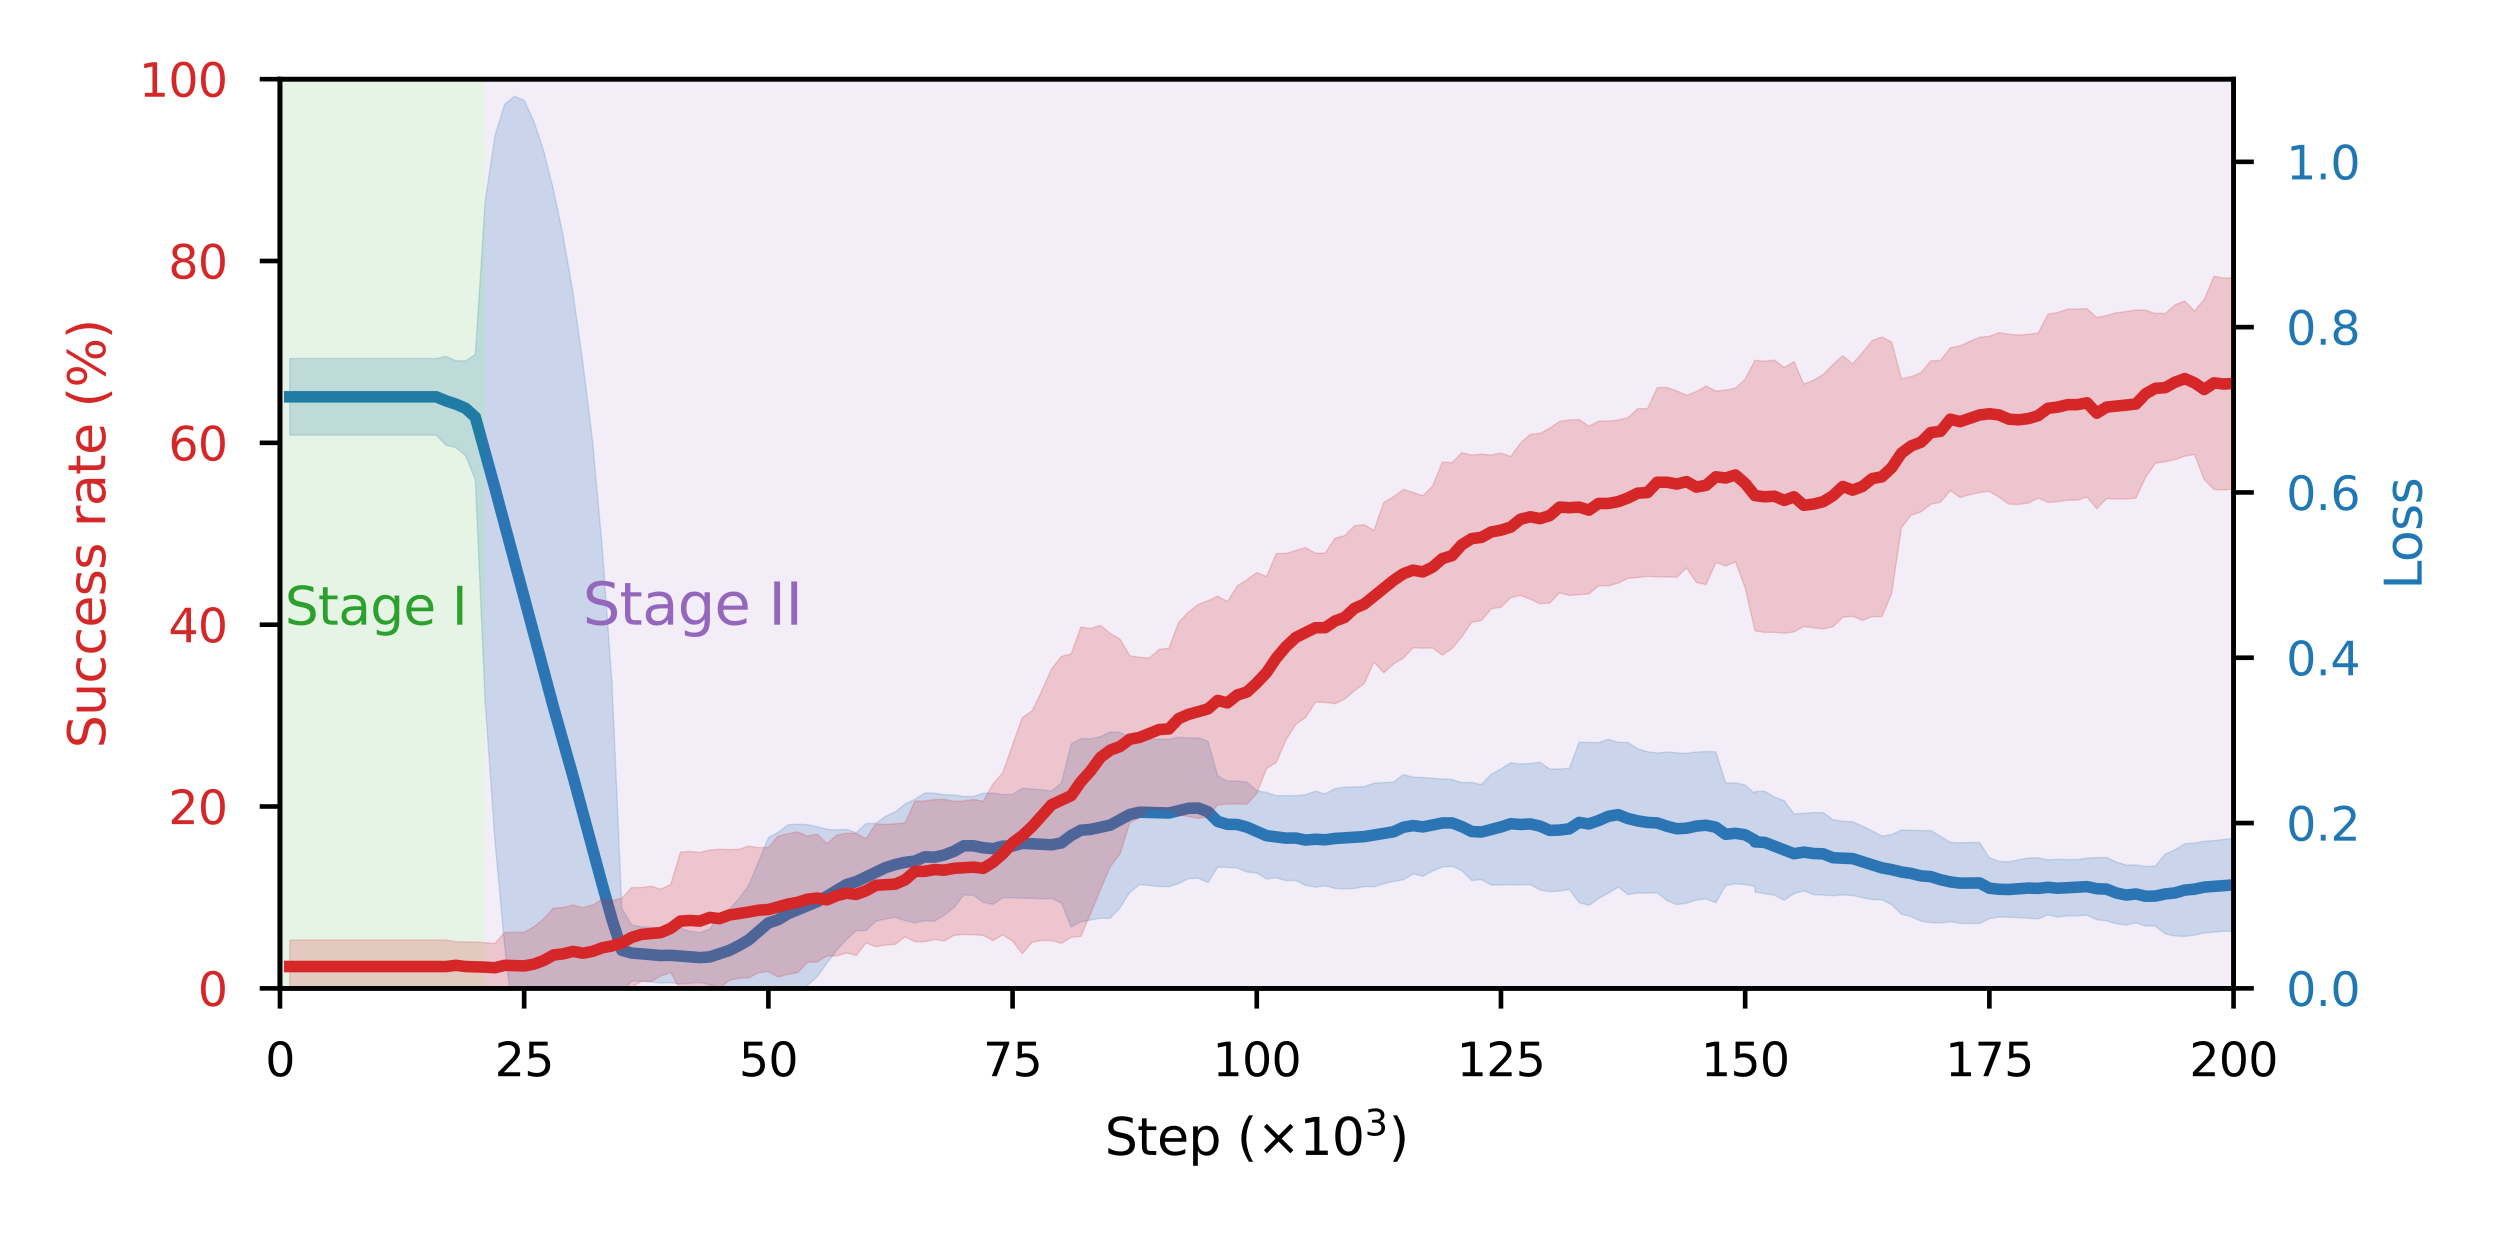 <?xml version="1.0" encoding="utf-8" standalone="no"?>
<!DOCTYPE svg PUBLIC "-//W3C//DTD SVG 1.1//EN"
  "http://www.w3.org/Graphics/SVG/1.1/DTD/svg11.dtd">
<svg xmlns:xlink="http://www.w3.org/1999/xlink" width="432pt" height="216pt" viewBox="0 0 432 216" xmlns="http://www.w3.org/2000/svg" version="1.1">
 <defs>
  <style type="text/css">*{stroke-linejoin: round; stroke-linecap: butt}</style>
 </defs>
 <g id="figure_1">
  <g id="patch_1">
   <path d="M 0 216 
L 432 216 
L 432 0 
L 0 0 
z
" style="fill: #ffffff"/>
  </g>
  <g id="axes_1">
   <g id="PolyCollection_1">
    <defs>
     <path id="m361bdcee84" d="M 50.068 -154.046 
L 50.068 -140.804 
L 51.756 -140.804 
L 53.444 -140.804 
L 55.132 -140.804 
L 56.819 -140.804 
L 58.507 -140.804 
L 60.195 -140.804 
L 61.883 -140.804 
L 63.571 -140.804 
L 65.259 -140.804 
L 66.947 -140.804 
L 68.635 -140.804 
L 70.323 -140.804 
L 72.011 -140.804 
L 73.698 -140.804 
L 75.386 -140.804 
L 77.074 -139.06 
L 78.762 -138.654 
L 80.45 -137.29 
L 82.138 -133.069 
L 83.826 -94.824 
L 85.514 -70.84 
L 87.202 -52.598 
L 88.89 -38.261 
L 90.578 -26.049 
L 92.265 -16.771 
L 93.953 -9.675 
L 95.641 -4.377 
L 97.329 -0.515 
L 99.017 1.72 
L 100.705 2.405 
L 102.393 1.039 
L 104.081 -4.973 
L 105.769 -16.459 
L 107.457 -44.552 
L 109.144 -46.442 
L 110.832 -46.406 
L 112.52 -46.317 
L 114.208 -46.114 
L 115.896 -46.184 
L 117.584 -45.993 
L 119.272 -46.086 
L 120.96 -46.206 
L 122.648 -45.893 
L 124.335 -44.319 
L 126.023 -44.636 
L 127.711 -44.492 
L 129.399 -44.156 
L 131.087 -42.968 
L 132.775 -41.772 
L 134.463 -41.964 
L 136.151 -42.751 
L 137.839 -44.007 
L 139.527 -45.699 
L 141.214 -47.247 
L 142.902 -49.566 
L 144.59 -51.809 
L 146.278 -53.64 
L 147.966 -55.189 
L 149.654 -55.182 
L 151.342 -56.817 
L 153.03 -57.206 
L 154.718 -57.496 
L 156.406 -56.914 
L 158.094 -56.525 
L 159.781 -56.905 
L 161.469 -56.809 
L 163.157 -57.86 
L 164.845 -59.162 
L 166.533 -61.34 
L 168.221 -61.314 
L 169.909 -60.086 
L 171.597 -59.727 
L 173.285 -60.884 
L 174.972 -60.882 
L 176.66 -60.777 
L 178.348 -60.775 
L 180.036 -60.661 
L 181.724 -60.742 
L 183.412 -59.977 
L 185.1 -55.826 
L 186.788 -56.705 
L 188.476 -57.043 
L 190.164 -57.326 
L 191.851 -57.327 
L 193.539 -59.143 
L 195.227 -61.801 
L 196.915 -63.13 
L 198.603 -62.989 
L 200.291 -62.806 
L 201.979 -62.786 
L 203.667 -63.296 
L 205.355 -64.176 
L 207.043 -64.247 
L 208.731 -63.511 
L 210.418 -66.175 
L 212.106 -66.118 
L 213.794 -65.998 
L 215.482 -65.318 
L 217.17 -65.158 
L 218.858 -64.124 
L 220.546 -64.309 
L 222.234 -63.829 
L 223.922 -63.863 
L 225.609 -63.008 
L 227.297 -62.684 
L 228.985 -62.949 
L 230.673 -62.495 
L 232.361 -62.41 
L 234.049 -62.462 
L 235.737 -62.799 
L 237.425 -62.773 
L 239.113 -63.299 
L 240.801 -63.696 
L 242.488 -63.964 
L 244.176 -64.978 
L 245.864 -64.576 
L 247.552 -65.486 
L 249.24 -66.192 
L 250.928 -66.295 
L 252.616 -65.549 
L 254.304 -63.833 
L 255.992 -64.005 
L 257.68 -63.068 
L 259.368 -63.073 
L 261.055 -63.137 
L 262.743 -63.076 
L 264.431 -63.175 
L 266.119 -62.2 
L 267.807 -61.915 
L 269.495 -62.018 
L 271.183 -62.315 
L 272.871 -60.024 
L 274.559 -59.548 
L 276.247 -60.755 
L 277.934 -61.657 
L 279.622 -62.718 
L 281.31 -61.426 
L 282.998 -61.685 
L 284.686 -61.657 
L 286.374 -61.726 
L 288.062 -60.387 
L 289.75 -59.677 
L 291.438 -59.924 
L 293.125 -60.463 
L 294.813 -60.664 
L 296.501 -60.007 
L 298.189 -62.978 
L 299.877 -63.273 
L 301.565 -63.147 
L 303.253 -62.804 
L 303.253 -61.853 
L 304.941 -61.572 
L 306.629 -61.319 
L 308.317 -60.445 
L 310.005 -61.582 
L 311.692 -62.07 
L 313.38 -61.415 
L 315.068 -61.325 
L 316.756 -61.222 
L 318.444 -61.365 
L 320.132 -61.255 
L 321.82 -60.884 
L 323.508 -60.543 
L 325.196 -60.533 
L 326.884 -59.676 
L 328.571 -58.037 
L 330.259 -57.608 
L 331.947 -56.825 
L 333.635 -56.57 
L 335.323 -56.492 
L 337.011 -56.764 
L 338.699 -56.425 
L 340.387 -56.411 
L 342.075 -56.416 
L 343.762 -57.261 
L 345.45 -57.52 
L 347.138 -57.516 
L 348.826 -57.441 
L 350.514 -57.344 
L 352.202 -57.211 
L 353.89 -57.919 
L 355.578 -57.519 
L 357.266 -57.738 
L 358.954 -57.754 
L 360.642 -57.872 
L 362.329 -57.053 
L 364.017 -56.89 
L 365.705 -56.365 
L 367.393 -56.149 
L 369.081 -56.511 
L 370.769 -55.995 
L 372.457 -55.969 
L 374.145 -54.642 
L 375.833 -54.258 
L 377.521 -54.191 
L 379.208 -54.389 
L 380.896 -54.779 
L 382.584 -54.927 
L 384.272 -55.083 
L 385.96 -55.077 
L 385.96 -71.109 
L 385.96 -71.109 
L 384.272 -70.944 
L 382.584 -70.74 
L 380.896 -70.643 
L 379.208 -70.311 
L 377.521 -70.193 
L 375.833 -69.145 
L 374.145 -68.408 
L 372.457 -66.356 
L 370.769 -66.263 
L 369.081 -66.537 
L 367.393 -66.515 
L 365.705 -67.024 
L 364.017 -67.834 
L 362.329 -67.8 
L 360.642 -67.71 
L 358.954 -67.464 
L 357.266 -67.461 
L 355.578 -67.506 
L 353.89 -67.423 
L 352.202 -67.764 
L 350.514 -67.738 
L 348.826 -67.449 
L 347.138 -67.079 
L 345.45 -67.151 
L 343.762 -67.772 
L 342.075 -70.431 
L 340.387 -70.399 
L 338.699 -70.364 
L 337.011 -70.448 
L 335.323 -71.474 
L 333.635 -72.479 
L 331.947 -72.47 
L 330.259 -72.529 
L 328.571 -72.584 
L 326.884 -71.786 
L 325.196 -71.525 
L 323.508 -72.422 
L 321.82 -73.249 
L 320.132 -74.015 
L 318.444 -74.08 
L 316.756 -74.34 
L 315.068 -75.576 
L 313.38 -75.603 
L 311.692 -75.441 
L 310.005 -75.374 
L 308.317 -77.657 
L 306.629 -78.252 
L 304.941 -79.294 
L 303.253 -79.2 
L 303.253 -78.844 
L 301.565 -80.346 
L 299.877 -80.743 
L 298.189 -80.694 
L 296.501 -86.097 
L 294.813 -86.139 
L 293.125 -86.042 
L 291.438 -85.839 
L 289.75 -85.91 
L 288.062 -86.062 
L 286.374 -85.87 
L 284.686 -86.102 
L 282.998 -86.622 
L 281.31 -87.695 
L 279.622 -87.731 
L 277.934 -88.239 
L 276.247 -87.665 
L 274.559 -87.703 
L 272.871 -87.755 
L 271.183 -83.236 
L 269.495 -83.115 
L 267.807 -83.1 
L 266.119 -84.281 
L 264.431 -84.077 
L 262.743 -83.98 
L 261.055 -84.19 
L 259.368 -83.141 
L 257.68 -82.207 
L 255.992 -80.437 
L 254.304 -80.8 
L 252.616 -80.761 
L 250.928 -81.311 
L 249.24 -81.377 
L 247.552 -81.509 
L 245.864 -81.639 
L 244.176 -81.708 
L 242.488 -82.142 
L 240.801 -80.838 
L 239.113 -80.767 
L 237.425 -80.668 
L 235.737 -80.068 
L 234.049 -80.014 
L 232.361 -79.962 
L 230.673 -79.729 
L 228.985 -78.817 
L 227.297 -79.283 
L 225.609 -78.667 
L 223.922 -78.508 
L 222.234 -78.514 
L 220.546 -78.514 
L 218.858 -79.061 
L 217.17 -79.392 
L 215.482 -80.815 
L 213.794 -81.059 
L 212.106 -81 
L 210.418 -81.937 
L 208.731 -87.951 
L 207.043 -88.492 
L 205.355 -88.475 
L 203.667 -88.606 
L 201.979 -88.235 
L 200.291 -88.263 
L 198.603 -88.237 
L 196.915 -88.182 
L 195.227 -88.711 
L 193.539 -89.421 
L 191.851 -89.526 
L 190.164 -88.709 
L 188.476 -88.322 
L 186.788 -88.377 
L 185.1 -87.421 
L 183.412 -80.706 
L 181.724 -79.311 
L 180.036 -79.529 
L 178.348 -79.667 
L 176.66 -79.777 
L 174.972 -78.715 
L 173.285 -78.684 
L 171.597 -78.969 
L 169.909 -78.926 
L 168.221 -78.383 
L 166.533 -78.369 
L 164.845 -78.631 
L 163.157 -78.659 
L 161.469 -78.953 
L 159.781 -78.962 
L 158.094 -77.874 
L 156.406 -77.078 
L 154.718 -75.726 
L 153.03 -74.948 
L 151.342 -73.715 
L 149.654 -73.69 
L 147.966 -72.121 
L 146.278 -72.673 
L 144.59 -72.581 
L 142.902 -72.69 
L 141.214 -73.14 
L 139.527 -73.485 
L 137.839 -73.591 
L 136.151 -73.462 
L 134.463 -72.192 
L 132.775 -71.266 
L 131.087 -67.072 
L 129.399 -63.051 
L 127.711 -60.731 
L 126.023 -58.886 
L 124.335 -58.028 
L 122.648 -55.407 
L 120.96 -54.847 
L 119.272 -55.079 
L 117.584 -55.557 
L 115.896 -55.665 
L 114.208 -55.652 
L 112.52 -55.758 
L 110.832 -55.839 
L 109.144 -56.177 
L 107.457 -59.03 
L 105.769 -97.679 
L 104.081 -121.227 
L 102.393 -139.818 
L 100.705 -153.379 
L 99.017 -165.404 
L 97.329 -175.144 
L 95.641 -183.193 
L 93.953 -189.911 
L 92.265 -194.984 
L 90.578 -198.678 
L 88.89 -199.351 
L 87.202 -197.979 
L 85.514 -192.512 
L 83.826 -181.089 
L 82.138 -154.775 
L 80.45 -153.614 
L 78.762 -153.689 
L 77.074 -154.398 
L 75.386 -154.046 
L 73.698 -154.046 
L 72.011 -154.046 
L 70.323 -154.046 
L 68.635 -154.046 
L 66.947 -154.046 
L 65.259 -154.046 
L 63.571 -154.046 
L 61.883 -154.046 
L 60.195 -154.046 
L 58.507 -154.046 
L 56.819 -154.046 
L 55.132 -154.046 
L 53.444 -154.046 
L 51.756 -154.046 
L 50.068 -154.046 
z
" style="stroke: #1f77b4; stroke-opacity: 0.2; stroke-width: 0.24"/>
    </defs>
    <g clip-path="url(#p0866f939c1)">
     <use xlink:href="#m361bdcee84" x="0" y="216" style="fill: #1f77b4; fill-opacity: 0.2; stroke: #1f77b4; stroke-opacity: 0.2; stroke-width: 0.24"/>
    </g>
   </g>
   <g id="matplotlib.axis_1">
    <g id="ytick_1">
     <g id="line2d_1">
      <defs>
       <path id="m5e587333b3" d="M 0 0 
L 3.5 0 
" style="stroke: #000000; stroke-width: 0.8"/>
      </defs>
      <g>
       <use xlink:href="#m5e587333b3" x="385.96" y="170.788" style="stroke: #000000; stroke-width: 0.8"/>
      </g>
     </g>
     <g id="text_1">
      <!-- 0.0 -->
      <g style="fill: #1f77b4" transform="translate(395.06 173.827) scale(0.08 -0.08)">
       <defs>
        <path id="DejaVuSans-30" d="M 2034 4250 
Q 1547 4250 1301 3770 
Q 1056 3291 1056 2328 
Q 1056 1369 1301 889 
Q 1547 409 2034 409 
Q 2525 409 2770 889 
Q 3016 1369 3016 2328 
Q 3016 3291 2770 3770 
Q 2525 4250 2034 4250 
z
M 2034 4750 
Q 2819 4750 3233 4129 
Q 3647 3509 3647 2328 
Q 3647 1150 3233 529 
Q 2819 -91 2034 -91 
Q 1250 -91 836 529 
Q 422 1150 422 2328 
Q 422 3509 836 4129 
Q 1250 4750 2034 4750 
z
" transform="scale(0.016)"/>
        <path id="DejaVuSans-2e" d="M 684 794 
L 1344 794 
L 1344 0 
L 684 0 
L 684 794 
z
" transform="scale(0.016)"/>
       </defs>
       <use xlink:href="#DejaVuSans-30"/>
       <use xlink:href="#DejaVuSans-2e" x="63.623"/>
       <use xlink:href="#DejaVuSans-30" x="95.41"/>
      </g>
     </g>
    </g>
    <g id="ytick_2">
     <g id="line2d_2">
      <g>
       <use xlink:href="#m5e587333b3" x="385.96" y="142.223" style="stroke: #000000; stroke-width: 0.8"/>
      </g>
     </g>
     <g id="text_2">
      <!-- 0.2 -->
      <g style="fill: #1f77b4" transform="translate(395.06 145.262) scale(0.08 -0.08)">
       <defs>
        <path id="DejaVuSans-32" d="M 1228 531 
L 3431 531 
L 3431 0 
L 469 0 
L 469 531 
Q 828 903 1448 1529 
Q 2069 2156 2228 2338 
Q 2531 2678 2651 2914 
Q 2772 3150 2772 3378 
Q 2772 3750 2511 3984 
Q 2250 4219 1831 4219 
Q 1534 4219 1204 4116 
Q 875 4013 500 3803 
L 500 4441 
Q 881 4594 1212 4672 
Q 1544 4750 1819 4750 
Q 2544 4750 2975 4387 
Q 3406 4025 3406 3419 
Q 3406 3131 3298 2873 
Q 3191 2616 2906 2266 
Q 2828 2175 2409 1742 
Q 1991 1309 1228 531 
z
" transform="scale(0.016)"/>
       </defs>
       <use xlink:href="#DejaVuSans-30"/>
       <use xlink:href="#DejaVuSans-2e" x="63.623"/>
       <use xlink:href="#DejaVuSans-32" x="95.41"/>
      </g>
     </g>
    </g>
    <g id="ytick_3">
     <g id="line2d_3">
      <g>
       <use xlink:href="#m5e587333b3" x="385.96" y="113.658" style="stroke: #000000; stroke-width: 0.8"/>
      </g>
     </g>
     <g id="text_3">
      <!-- 0.4 -->
      <g style="fill: #1f77b4" transform="translate(395.06 116.697) scale(0.08 -0.08)">
       <defs>
        <path id="DejaVuSans-34" d="M 2419 4116 
L 825 1625 
L 2419 1625 
L 2419 4116 
z
M 2253 4666 
L 3047 4666 
L 3047 1625 
L 3713 1625 
L 3713 1100 
L 3047 1100 
L 3047 0 
L 2419 0 
L 2419 1100 
L 313 1100 
L 313 1709 
L 2253 4666 
z
" transform="scale(0.016)"/>
       </defs>
       <use xlink:href="#DejaVuSans-30"/>
       <use xlink:href="#DejaVuSans-2e" x="63.623"/>
       <use xlink:href="#DejaVuSans-34" x="95.41"/>
      </g>
     </g>
    </g>
    <g id="ytick_4">
     <g id="line2d_4">
      <g>
       <use xlink:href="#m5e587333b3" x="385.96" y="85.093" style="stroke: #000000; stroke-width: 0.8"/>
      </g>
     </g>
     <g id="text_4">
      <!-- 0.6 -->
      <g style="fill: #1f77b4" transform="translate(395.06 88.132) scale(0.08 -0.08)">
       <defs>
        <path id="DejaVuSans-36" d="M 2113 2584 
Q 1688 2584 1439 2293 
Q 1191 2003 1191 1497 
Q 1191 994 1439 701 
Q 1688 409 2113 409 
Q 2538 409 2786 701 
Q 3034 994 3034 1497 
Q 3034 2003 2786 2293 
Q 2538 2584 2113 2584 
z
M 3366 4563 
L 3366 3988 
Q 3128 4100 2886 4159 
Q 2644 4219 2406 4219 
Q 1781 4219 1451 3797 
Q 1122 3375 1075 2522 
Q 1259 2794 1537 2939 
Q 1816 3084 2150 3084 
Q 2853 3084 3261 2657 
Q 3669 2231 3669 1497 
Q 3669 778 3244 343 
Q 2819 -91 2113 -91 
Q 1303 -91 875 529 
Q 447 1150 447 2328 
Q 447 3434 972 4092 
Q 1497 4750 2381 4750 
Q 2619 4750 2861 4703 
Q 3103 4656 3366 4563 
z
" transform="scale(0.016)"/>
       </defs>
       <use xlink:href="#DejaVuSans-30"/>
       <use xlink:href="#DejaVuSans-2e" x="63.623"/>
       <use xlink:href="#DejaVuSans-36" x="95.41"/>
      </g>
     </g>
    </g>
    <g id="ytick_5">
     <g id="line2d_5">
      <g>
       <use xlink:href="#m5e587333b3" x="385.96" y="56.528" style="stroke: #000000; stroke-width: 0.8"/>
      </g>
     </g>
     <g id="text_5">
      <!-- 0.8 -->
      <g style="fill: #1f77b4" transform="translate(395.06 59.567) scale(0.08 -0.08)">
       <defs>
        <path id="DejaVuSans-38" d="M 2034 2216 
Q 1584 2216 1326 1975 
Q 1069 1734 1069 1313 
Q 1069 891 1326 650 
Q 1584 409 2034 409 
Q 2484 409 2743 651 
Q 3003 894 3003 1313 
Q 3003 1734 2745 1975 
Q 2488 2216 2034 2216 
z
M 1403 2484 
Q 997 2584 770 2862 
Q 544 3141 544 3541 
Q 544 4100 942 4425 
Q 1341 4750 2034 4750 
Q 2731 4750 3128 4425 
Q 3525 4100 3525 3541 
Q 3525 3141 3298 2862 
Q 3072 2584 2669 2484 
Q 3125 2378 3379 2068 
Q 3634 1759 3634 1313 
Q 3634 634 3220 271 
Q 2806 -91 2034 -91 
Q 1263 -91 848 271 
Q 434 634 434 1313 
Q 434 1759 690 2068 
Q 947 2378 1403 2484 
z
M 1172 3481 
Q 1172 3119 1398 2916 
Q 1625 2713 2034 2713 
Q 2441 2713 2670 2916 
Q 2900 3119 2900 3481 
Q 2900 3844 2670 4047 
Q 2441 4250 2034 4250 
Q 1625 4250 1398 4047 
Q 1172 3844 1172 3481 
z
" transform="scale(0.016)"/>
       </defs>
       <use xlink:href="#DejaVuSans-30"/>
       <use xlink:href="#DejaVuSans-2e" x="63.623"/>
       <use xlink:href="#DejaVuSans-38" x="95.41"/>
      </g>
     </g>
    </g>
    <g id="ytick_6">
     <g id="line2d_6">
      <g>
       <use xlink:href="#m5e587333b3" x="385.96" y="27.963" style="stroke: #000000; stroke-width: 0.8"/>
      </g>
     </g>
     <g id="text_6">
      <!-- 1.0 -->
      <g style="fill: #1f77b4" transform="translate(395.06 31.002) scale(0.08 -0.08)">
       <defs>
        <path id="DejaVuSans-31" d="M 794 531 
L 1825 531 
L 1825 4091 
L 703 3866 
L 703 4441 
L 1819 4666 
L 2450 4666 
L 2450 531 
L 3481 531 
L 3481 0 
L 794 0 
L 794 531 
z
" transform="scale(0.016)"/>
       </defs>
       <use xlink:href="#DejaVuSans-31"/>
       <use xlink:href="#DejaVuSans-2e" x="63.623"/>
       <use xlink:href="#DejaVuSans-30" x="95.41"/>
      </g>
     </g>
    </g>
    <g id="text_7">
     <!-- Loss -->
     <g style="fill: #1f77b4" transform="translate(418.469 101.885) rotate(-90) scale(0.088 -0.088)">
      <defs>
       <path id="DejaVuSans-4c" d="M 628 4666 
L 1259 4666 
L 1259 531 
L 3531 531 
L 3531 0 
L 628 0 
L 628 4666 
z
" transform="scale(0.016)"/>
       <path id="DejaVuSans-6f" d="M 1959 3097 
Q 1497 3097 1228 2736 
Q 959 2375 959 1747 
Q 959 1119 1226 758 
Q 1494 397 1959 397 
Q 2419 397 2687 759 
Q 2956 1122 2956 1747 
Q 2956 2369 2687 2733 
Q 2419 3097 1959 3097 
z
M 1959 3584 
Q 2709 3584 3137 3096 
Q 3566 2609 3566 1747 
Q 3566 888 3137 398 
Q 2709 -91 1959 -91 
Q 1206 -91 779 398 
Q 353 888 353 1747 
Q 353 2609 779 3096 
Q 1206 3584 1959 3584 
z
" transform="scale(0.016)"/>
       <path id="DejaVuSans-73" d="M 2834 3397 
L 2834 2853 
Q 2591 2978 2328 3040 
Q 2066 3103 1784 3103 
Q 1356 3103 1142 2972 
Q 928 2841 928 2578 
Q 928 2378 1081 2264 
Q 1234 2150 1697 2047 
L 1894 2003 
Q 2506 1872 2764 1633 
Q 3022 1394 3022 966 
Q 3022 478 2636 193 
Q 2250 -91 1575 -91 
Q 1294 -91 989 -36 
Q 684 19 347 128 
L 347 722 
Q 666 556 975 473 
Q 1284 391 1588 391 
Q 1994 391 2212 530 
Q 2431 669 2431 922 
Q 2431 1156 2273 1281 
Q 2116 1406 1581 1522 
L 1381 1569 
Q 847 1681 609 1914 
Q 372 2147 372 2553 
Q 372 3047 722 3315 
Q 1072 3584 1716 3584 
Q 2034 3584 2315 3537 
Q 2597 3491 2834 3397 
z
" transform="scale(0.016)"/>
      </defs>
      <use xlink:href="#DejaVuSans-4c"/>
      <use xlink:href="#DejaVuSans-6f" x="53.963"/>
      <use xlink:href="#DejaVuSans-73" x="115.145"/>
      <use xlink:href="#DejaVuSans-73" x="167.244"/>
     </g>
    </g>
   </g>
   <g id="line2d_7">
    <path d="M 50.068 68.575 
L 75.386 68.575 
L 77.074 69.271 
L 78.762 69.828 
L 80.45 70.548 
L 82.138 72.078 
L 85.514 84.324 
L 95.641 122.215 
L 99.017 134.158 
L 104.081 152.9 
L 105.769 158.931 
L 107.457 164.209 
L 109.144 164.691 
L 112.52 164.962 
L 114.208 165.117 
L 115.896 165.075 
L 120.96 165.474 
L 122.648 165.35 
L 126.023 164.239 
L 127.711 163.389 
L 129.399 162.396 
L 132.775 159.481 
L 134.463 158.922 
L 136.151 157.893 
L 141.214 155.807 
L 142.902 154.872 
L 146.278 152.844 
L 147.966 152.345 
L 153.03 149.923 
L 154.718 149.389 
L 156.406 149.004 
L 158.094 148.801 
L 159.781 148.067 
L 161.469 148.119 
L 163.157 147.741 
L 164.845 147.103 
L 166.533 146.145 
L 168.221 146.151 
L 169.909 146.494 
L 171.597 146.652 
L 173.285 146.216 
L 174.972 146.201 
L 176.66 145.723 
L 181.724 145.974 
L 183.412 145.659 
L 185.1 144.376 
L 186.788 143.459 
L 188.476 143.317 
L 191.851 142.574 
L 195.227 140.744 
L 196.915 140.344 
L 201.979 140.489 
L 205.355 139.675 
L 207.043 139.631 
L 208.731 140.269 
L 210.418 141.944 
L 212.106 142.441 
L 213.794 142.472 
L 215.482 142.934 
L 218.858 144.408 
L 222.234 144.829 
L 223.922 144.815 
L 225.609 145.162 
L 227.297 145.016 
L 228.985 145.117 
L 230.673 144.888 
L 235.737 144.566 
L 240.801 143.733 
L 242.488 142.947 
L 244.176 142.657 
L 245.864 142.892 
L 249.24 142.216 
L 250.928 142.197 
L 252.616 142.845 
L 254.304 143.684 
L 255.992 143.779 
L 259.368 142.893 
L 261.055 142.337 
L 262.743 142.472 
L 264.431 142.374 
L 266.119 142.759 
L 267.807 143.493 
L 269.495 143.433 
L 271.183 143.224 
L 272.871 142.11 
L 274.559 142.375 
L 276.247 141.79 
L 277.934 141.052 
L 279.622 140.775 
L 281.31 141.44 
L 282.998 141.847 
L 284.686 142.12 
L 286.374 142.202 
L 288.062 142.775 
L 289.75 143.207 
L 291.438 143.119 
L 293.125 142.747 
L 294.813 142.598 
L 296.501 142.948 
L 298.189 144.164 
L 299.877 143.992 
L 301.565 144.253 
L 303.253 145.176 
L 303.253 145.473 
L 304.941 145.567 
L 310.005 147.522 
L 311.692 147.244 
L 313.38 147.491 
L 315.068 147.55 
L 316.756 148.219 
L 320.132 148.365 
L 325.196 149.971 
L 326.884 150.269 
L 328.571 150.689 
L 330.259 150.931 
L 331.947 151.353 
L 333.635 151.476 
L 335.323 152.017 
L 337.011 152.394 
L 338.699 152.606 
L 342.075 152.577 
L 343.762 153.483 
L 345.45 153.664 
L 347.138 153.702 
L 350.514 153.459 
L 352.202 153.512 
L 353.89 153.329 
L 355.578 153.487 
L 360.642 153.209 
L 362.329 153.573 
L 364.017 153.638 
L 365.705 154.306 
L 367.393 154.668 
L 369.081 154.476 
L 370.769 154.871 
L 372.457 154.837 
L 374.145 154.475 
L 375.833 154.299 
L 377.521 153.808 
L 379.208 153.65 
L 380.896 153.289 
L 385.96 152.907 
L 385.96 152.907 
" clip-path="url(#p0866f939c1)" style="fill: none; stroke: #1f77b4; stroke-width: 2; stroke-linecap: square"/>
   </g>
   <g id="patch_2">
    <path d="M 48.38 170.788 
L 48.38 13.68 
" style="fill: none; stroke: #000000; stroke-width: 0.8; stroke-linejoin: miter; stroke-linecap: square"/>
   </g>
   <g id="patch_3">
    <path d="M 385.96 170.788 
L 385.96 13.68 
" style="fill: none; stroke: #000000; stroke-width: 0.8; stroke-linejoin: miter; stroke-linecap: square"/>
   </g>
   <g id="patch_4">
    <path d="M 48.38 170.788 
L 385.96 170.788 
" style="fill: none; stroke: #000000; stroke-width: 0.8; stroke-linejoin: miter; stroke-linecap: square"/>
   </g>
   <g id="patch_5">
    <path d="M 48.38 13.68 
L 385.96 13.68 
" style="fill: none; stroke: #000000; stroke-width: 0.8; stroke-linejoin: miter; stroke-linecap: square"/>
   </g>
  </g>
  <g id="axes_2">
   <g id="patch_6">
    <path d="M 48.38 170.788 
L 83.826 170.788 
L 83.826 13.68 
L 48.38 13.68 
z
" clip-path="url(#p0866f939c1)" style="fill: #2ca02c; opacity: 0.12"/>
   </g>
   <g id="patch_7">
    <path d="M 83.826 170.788 
L 385.96 170.788 
L 385.96 13.68 
L 83.826 13.68 
z
" clip-path="url(#p0866f939c1)" style="fill: #9467bd; opacity: 0.12"/>
   </g>
   <g id="PolyCollection_2">
    <defs>
     <path id="m53a12519e8" d="M 50.068 -53.551 
L 50.068 -44.414 
L 51.756 -44.414 
L 53.444 -44.414 
L 55.132 -44.414 
L 56.819 -44.414 
L 58.507 -44.414 
L 60.195 -44.414 
L 61.883 -44.414 
L 63.571 -44.414 
L 65.259 -44.414 
L 66.947 -44.414 
L 68.635 -44.414 
L 70.323 -44.414 
L 72.011 -44.414 
L 73.698 -44.414 
L 75.386 -44.414 
L 77.074 -44.414 
L 78.762 -45.101 
L 80.45 -44.734 
L 82.138 -44.734 
L 83.826 -44.651 
L 85.514 -44.58 
L 87.202 -43.513 
L 88.89 -43.285 
L 90.578 -43.285 
L 92.265 -42.933 
L 93.953 -42.858 
L 95.641 -42.86 
L 97.329 -43.198 
L 99.017 -43.593 
L 100.705 -43.421 
L 102.393 -43.593 
L 104.081 -43.843 
L 105.769 -44.696 
L 107.457 -45.371 
L 109.144 -45.38 
L 110.832 -46.438 
L 112.52 -46.41 
L 114.208 -47.349 
L 115.896 -47.995 
L 117.584 -44.914 
L 119.272 -45.015 
L 120.96 -44.974 
L 122.648 -45.818 
L 124.335 -45.282 
L 126.023 -46.589 
L 127.711 -46.941 
L 129.399 -47.03 
L 131.087 -47.917 
L 132.775 -48.096 
L 134.463 -47.182 
L 136.151 -47.632 
L 137.839 -47.923 
L 139.527 -49.711 
L 141.214 -49.775 
L 142.902 -50.821 
L 144.59 -50.802 
L 146.278 -51.312 
L 147.966 -50.913 
L 149.654 -53.072 
L 151.342 -52.417 
L 153.03 -52.714 
L 154.718 -52.815 
L 156.406 -54.133 
L 158.094 -53.265 
L 159.781 -53.265 
L 161.469 -53.66 
L 163.157 -53.409 
L 164.845 -54.363 
L 166.533 -54.512 
L 168.221 -54.483 
L 169.909 -54.363 
L 171.597 -53.464 
L 173.285 -54.452 
L 174.972 -53.387 
L 176.66 -51.201 
L 178.348 -53.191 
L 180.036 -53.488 
L 181.724 -53.458 
L 183.412 -53.003 
L 185.1 -54.03 
L 186.788 -54.201 
L 188.476 -58.23 
L 190.164 -62.279 
L 191.851 -66.213 
L 193.539 -68.459 
L 195.227 -73.821 
L 196.915 -74.734 
L 198.603 -76.326 
L 200.291 -76.092 
L 201.979 -76.095 
L 203.667 -75.208 
L 205.355 -74.904 
L 207.043 -74.608 
L 208.731 -74.814 
L 210.418 -76.926 
L 212.106 -77.057 
L 213.794 -77.073 
L 215.482 -77.031 
L 217.17 -78.932 
L 218.858 -83.177 
L 220.546 -84.257 
L 222.234 -88.184 
L 223.922 -90.843 
L 225.609 -92.01 
L 227.297 -94.649 
L 228.985 -94.649 
L 230.673 -94.393 
L 232.361 -95.2 
L 234.049 -96.622 
L 235.737 -97.896 
L 237.425 -101.595 
L 239.113 -99.732 
L 240.801 -101.26 
L 242.488 -102.269 
L 244.176 -104.045 
L 245.864 -103.985 
L 247.552 -104.02 
L 249.24 -102.783 
L 250.928 -103.938 
L 252.616 -105.982 
L 254.304 -108.487 
L 255.992 -108.748 
L 257.68 -110.792 
L 259.368 -111.074 
L 261.055 -112.722 
L 262.743 -113.119 
L 264.431 -112.454 
L 266.119 -111.662 
L 267.807 -111.792 
L 269.495 -113.566 
L 271.183 -113.113 
L 272.871 -113.237 
L 274.559 -113.364 
L 276.247 -114.768 
L 277.934 -114.768 
L 279.622 -115.222 
L 281.31 -116.072 
L 282.998 -116.196 
L 284.686 -116.398 
L 286.374 -116.313 
L 288.062 -116.313 
L 289.75 -116.251 
L 291.438 -117.871 
L 293.125 -115.338 
L 294.813 -114.989 
L 296.501 -118.803 
L 298.189 -118.199 
L 299.877 -118.91 
L 301.565 -114.453 
L 303.253 -106.995 
L 304.941 -106.717 
L 306.629 -106.75 
L 308.317 -106.569 
L 310.005 -106.808 
L 311.692 -107.749 
L 313.38 -107.506 
L 315.068 -107.326 
L 316.756 -107.7 
L 318.444 -109.364 
L 320.132 -109.499 
L 321.82 -108.809 
L 323.508 -109.442 
L 325.196 -109.462 
L 326.884 -113.463 
L 328.571 -124.857 
L 330.259 -126.978 
L 331.947 -127.56 
L 333.635 -128.866 
L 335.323 -129.213 
L 337.011 -131.231 
L 338.699 -130.043 
L 340.387 -130.521 
L 342.075 -130.886 
L 343.762 -131.11 
L 345.45 -130.07 
L 347.138 -128.881 
L 348.826 -128.821 
L 350.514 -129.089 
L 352.202 -129.939 
L 353.89 -129.198 
L 355.578 -129.309 
L 357.266 -129.568 
L 358.954 -129.568 
L 360.642 -130.114 
L 362.329 -128.09 
L 364.017 -129.835 
L 365.705 -129.779 
L 367.393 -129.779 
L 369.081 -129.919 
L 370.769 -133.522 
L 372.457 -135.948 
L 374.145 -136.191 
L 375.833 -136.584 
L 377.521 -137.171 
L 379.208 -137.458 
L 380.896 -133.124 
L 382.584 -131.417 
L 384.272 -131.32 
L 385.96 -131.502 
L 385.96 -167.981 
L 385.96 -167.981 
L 384.272 -167.953 
L 382.584 -168.275 
L 380.896 -164.263 
L 379.208 -162.234 
L 377.521 -163.988 
L 375.833 -163.317 
L 374.145 -161.825 
L 372.457 -161.859 
L 370.769 -162.399 
L 369.081 -162.441 
L 367.393 -162.162 
L 365.705 -161.952 
L 364.017 -161.478 
L 362.329 -161.128 
L 360.642 -162.665 
L 358.954 -162.583 
L 357.266 -162.583 
L 355.578 -162.004 
L 353.89 -161.696 
L 352.202 -158.442 
L 350.514 -158.244 
L 348.826 -158.092 
L 347.138 -158.242 
L 345.45 -158.52 
L 343.762 -157.899 
L 342.075 -157.703 
L 340.387 -157.021 
L 338.699 -156.242 
L 337.011 -155.892 
L 335.323 -153.721 
L 333.635 -153.649 
L 331.947 -151.603 
L 330.259 -150.928 
L 328.571 -150.535 
L 326.884 -156.902 
L 325.196 -157.76 
L 323.508 -157.152 
L 321.82 -155.062 
L 320.132 -153.116 
L 318.444 -154.507 
L 316.756 -153.029 
L 315.068 -151.308 
L 313.38 -150.291 
L 311.692 -149.628 
L 310.005 -153.502 
L 308.317 -152.484 
L 306.629 -153.77 
L 304.941 -153.593 
L 303.253 -153.734 
L 301.565 -150.465 
L 299.877 -148.942 
L 298.189 -148.605 
L 296.501 -148.419 
L 294.813 -149.301 
L 293.125 -148.324 
L 291.438 -147.677 
L 289.75 -148.458 
L 288.062 -149.025 
L 286.374 -149.025 
L 284.686 -145.379 
L 282.998 -145.371 
L 281.31 -143.819 
L 279.622 -143.413 
L 277.934 -143.238 
L 276.247 -143.238 
L 274.559 -142.338 
L 272.871 -143.512 
L 271.183 -143.426 
L 269.495 -143.183 
L 267.807 -142.024 
L 266.119 -141.107 
L 264.431 -140.944 
L 262.743 -139.44 
L 261.055 -137.115 
L 259.368 -137.715 
L 257.68 -137.369 
L 255.992 -137.527 
L 254.304 -137.37 
L 252.616 -137.779 
L 250.928 -136.053 
L 249.24 -136.161 
L 247.552 -131.99 
L 245.864 -130.35 
L 244.176 -130.918 
L 242.488 -131.437 
L 240.801 -130.143 
L 239.113 -129.157 
L 237.425 -124.361 
L 235.737 -125.337 
L 234.049 -125.145 
L 232.361 -123.424 
L 230.673 -122.975 
L 228.985 -120.414 
L 227.297 -120.414 
L 225.609 -121.377 
L 223.922 -120.869 
L 222.234 -120.386 
L 220.546 -120.332 
L 218.858 -116.385 
L 217.17 -117.069 
L 215.482 -115.828 
L 213.794 -114.739 
L 212.106 -112.031 
L 210.418 -113 
L 208.731 -112.179 
L 207.043 -111.548 
L 205.355 -110.204 
L 203.667 -108.433 
L 201.979 -103.985 
L 200.291 -103.779 
L 198.603 -102.288 
L 196.915 -102.414 
L 195.227 -102.698 
L 193.539 -105.546 
L 191.851 -106.536 
L 190.164 -107.956 
L 188.476 -107.396 
L 186.788 -107.655 
L 185.1 -103.008 
L 183.412 -102.569 
L 181.724 -100.438 
L 180.036 -96.637 
L 178.348 -93.163 
L 176.66 -92.011 
L 174.972 -87.312 
L 173.285 -82.476 
L 171.597 -80.532 
L 169.909 -77.538 
L 168.221 -77.836 
L 166.533 -77.598 
L 164.845 -77.538 
L 163.157 -77.863 
L 161.469 -77.821 
L 159.781 -77.588 
L 158.094 -77.588 
L 156.406 -73.787 
L 154.718 -73.639 
L 153.03 -73.53 
L 151.342 -73.618 
L 149.654 -71.078 
L 147.966 -71.98 
L 146.278 -72 
L 144.59 -71.672 
L 142.902 -70.186 
L 141.214 -71.861 
L 139.527 -71.506 
L 137.839 -72.247 
L 136.151 -71.909 
L 134.463 -71.521 
L 132.775 -69.561 
L 131.087 -69.53 
L 129.399 -69.788 
L 127.711 -69.248 
L 126.023 -69.181 
L 124.335 -69.232 
L 122.648 -69.115 
L 120.96 -68.702 
L 119.272 -68.87 
L 117.584 -68.762 
L 115.896 -63.167 
L 114.208 -62.347 
L 112.52 -62.867 
L 110.832 -62.629 
L 109.144 -62.64 
L 107.457 -60.764 
L 105.769 -60.392 
L 104.081 -60.616 
L 102.393 -59.609 
L 100.705 -59.153 
L 99.017 -59.609 
L 97.329 -59.167 
L 95.641 -59.086 
L 93.953 -57.202 
L 92.265 -55.87 
L 90.578 -54.889 
L 88.89 -54.889 
L 87.202 -54.871 
L 85.514 -52.966 
L 83.826 -53.105 
L 82.138 -53.232 
L 80.45 -53.232 
L 78.762 -53.283 
L 77.074 -53.551 
L 75.386 -53.551 
L 73.698 -53.551 
L 72.011 -53.551 
L 70.323 -53.551 
L 68.635 -53.551 
L 66.947 -53.551 
L 65.259 -53.551 
L 63.571 -53.551 
L 61.883 -53.551 
L 60.195 -53.551 
L 58.507 -53.551 
L 56.819 -53.551 
L 55.132 -53.551 
L 53.444 -53.551 
L 51.756 -53.551 
L 50.068 -53.551 
z
" style="stroke: #d62728; stroke-opacity: 0.2; stroke-width: 0.24"/>
    </defs>
    <g clip-path="url(#p0866f939c1)">
     <use xlink:href="#m53a12519e8" x="0" y="216" style="fill: #d62728; fill-opacity: 0.2; stroke: #d62728; stroke-opacity: 0.2; stroke-width: 0.24"/>
    </g>
   </g>
   <g id="matplotlib.axis_2">
    <g id="xtick_1">
     <g id="line2d_8">
      <defs>
       <path id="m104bdc9045" d="M 0 0 
L 0 3.5 
" style="stroke: #000000; stroke-width: 0.8"/>
      </defs>
      <g>
       <use xlink:href="#m104bdc9045" x="48.38" y="170.788" style="stroke: #000000; stroke-width: 0.8"/>
      </g>
     </g>
     <g id="text_8">
      <!-- 0 -->
      <g transform="translate(45.835 185.967) scale(0.08 -0.08)">
       <use xlink:href="#DejaVuSans-30"/>
      </g>
     </g>
    </g>
    <g id="xtick_2">
     <g id="line2d_9">
      <g>
       <use xlink:href="#m104bdc9045" x="90.578" y="170.788" style="stroke: #000000; stroke-width: 0.8"/>
      </g>
     </g>
     <g id="text_9">
      <!-- 25 -->
      <g transform="translate(85.487 185.967) scale(0.08 -0.08)">
       <defs>
        <path id="DejaVuSans-35" d="M 691 4666 
L 3169 4666 
L 3169 4134 
L 1269 4134 
L 1269 2991 
Q 1406 3038 1543 3061 
Q 1681 3084 1819 3084 
Q 2600 3084 3056 2656 
Q 3513 2228 3513 1497 
Q 3513 744 3044 326 
Q 2575 -91 1722 -91 
Q 1428 -91 1123 -41 
Q 819 9 494 109 
L 494 744 
Q 775 591 1075 516 
Q 1375 441 1709 441 
Q 2250 441 2565 725 
Q 2881 1009 2881 1497 
Q 2881 1984 2565 2268 
Q 2250 2553 1709 2553 
Q 1456 2553 1204 2497 
Q 953 2441 691 2322 
L 691 4666 
z
" transform="scale(0.016)"/>
       </defs>
       <use xlink:href="#DejaVuSans-32"/>
       <use xlink:href="#DejaVuSans-35" x="63.623"/>
      </g>
     </g>
    </g>
    <g id="xtick_3">
     <g id="line2d_10">
      <g>
       <use xlink:href="#m104bdc9045" x="132.775" y="170.788" style="stroke: #000000; stroke-width: 0.8"/>
      </g>
     </g>
     <g id="text_10">
      <!-- 50 -->
      <g transform="translate(127.685 185.967) scale(0.08 -0.08)">
       <use xlink:href="#DejaVuSans-35"/>
       <use xlink:href="#DejaVuSans-30" x="63.623"/>
      </g>
     </g>
    </g>
    <g id="xtick_4">
     <g id="line2d_11">
      <g>
       <use xlink:href="#m104bdc9045" x="174.972" y="170.788" style="stroke: #000000; stroke-width: 0.8"/>
      </g>
     </g>
     <g id="text_11">
      <!-- 75 -->
      <g transform="translate(169.882 185.967) scale(0.08 -0.08)">
       <defs>
        <path id="DejaVuSans-37" d="M 525 4666 
L 3525 4666 
L 3525 4397 
L 1831 0 
L 1172 0 
L 2766 4134 
L 525 4134 
L 525 4666 
z
" transform="scale(0.016)"/>
       </defs>
       <use xlink:href="#DejaVuSans-37"/>
       <use xlink:href="#DejaVuSans-35" x="63.623"/>
      </g>
     </g>
    </g>
    <g id="xtick_5">
     <g id="line2d_12">
      <g>
       <use xlink:href="#m104bdc9045" x="217.17" y="170.788" style="stroke: #000000; stroke-width: 0.8"/>
      </g>
     </g>
     <g id="text_12">
      <!-- 100 -->
      <g transform="translate(209.535 185.967) scale(0.08 -0.08)">
       <use xlink:href="#DejaVuSans-31"/>
       <use xlink:href="#DejaVuSans-30" x="63.623"/>
       <use xlink:href="#DejaVuSans-30" x="127.246"/>
      </g>
     </g>
    </g>
    <g id="xtick_6">
     <g id="line2d_13">
      <g>
       <use xlink:href="#m104bdc9045" x="259.368" y="170.788" style="stroke: #000000; stroke-width: 0.8"/>
      </g>
     </g>
     <g id="text_13">
      <!-- 125 -->
      <g transform="translate(251.732 185.967) scale(0.08 -0.08)">
       <use xlink:href="#DejaVuSans-31"/>
       <use xlink:href="#DejaVuSans-32" x="63.623"/>
       <use xlink:href="#DejaVuSans-35" x="127.246"/>
      </g>
     </g>
    </g>
    <g id="xtick_7">
     <g id="line2d_14">
      <g>
       <use xlink:href="#m104bdc9045" x="301.565" y="170.788" style="stroke: #000000; stroke-width: 0.8"/>
      </g>
     </g>
     <g id="text_14">
      <!-- 150 -->
      <g transform="translate(293.93 185.967) scale(0.08 -0.08)">
       <use xlink:href="#DejaVuSans-31"/>
       <use xlink:href="#DejaVuSans-35" x="63.623"/>
       <use xlink:href="#DejaVuSans-30" x="127.246"/>
      </g>
     </g>
    </g>
    <g id="xtick_8">
     <g id="line2d_15">
      <g>
       <use xlink:href="#m104bdc9045" x="343.762" y="170.788" style="stroke: #000000; stroke-width: 0.8"/>
      </g>
     </g>
     <g id="text_15">
      <!-- 175 -->
      <g transform="translate(336.127 185.967) scale(0.08 -0.08)">
       <use xlink:href="#DejaVuSans-31"/>
       <use xlink:href="#DejaVuSans-37" x="63.623"/>
       <use xlink:href="#DejaVuSans-35" x="127.246"/>
      </g>
     </g>
    </g>
    <g id="xtick_9">
     <g id="line2d_16">
      <g>
       <use xlink:href="#m104bdc9045" x="385.96" y="170.788" style="stroke: #000000; stroke-width: 0.8"/>
      </g>
     </g>
     <g id="text_16">
      <!-- 200 -->
      <g transform="translate(378.325 185.967) scale(0.08 -0.08)">
       <use xlink:href="#DejaVuSans-32"/>
       <use xlink:href="#DejaVuSans-30" x="63.623"/>
       <use xlink:href="#DejaVuSans-30" x="127.246"/>
      </g>
     </g>
    </g>
    <g id="text_17">
     <!-- Step ($\times10^3$) -->
     <g transform="translate(190.902 199.638) scale(0.088 -0.088)">
      <defs>
       <path id="DejaVuSans-53" d="M 3425 4513 
L 3425 3897 
Q 3066 4069 2747 4153 
Q 2428 4238 2131 4238 
Q 1616 4238 1336 4038 
Q 1056 3838 1056 3469 
Q 1056 3159 1242 3001 
Q 1428 2844 1947 2747 
L 2328 2669 
Q 3034 2534 3370 2195 
Q 3706 1856 3706 1288 
Q 3706 609 3251 259 
Q 2797 -91 1919 -91 
Q 1588 -91 1214 -16 
Q 841 59 441 206 
L 441 856 
Q 825 641 1194 531 
Q 1563 422 1919 422 
Q 2459 422 2753 634 
Q 3047 847 3047 1241 
Q 3047 1584 2836 1778 
Q 2625 1972 2144 2069 
L 1759 2144 
Q 1053 2284 737 2584 
Q 422 2884 422 3419 
Q 422 4038 858 4394 
Q 1294 4750 2059 4750 
Q 2388 4750 2728 4690 
Q 3069 4631 3425 4513 
z
" transform="scale(0.016)"/>
       <path id="DejaVuSans-74" d="M 1172 4494 
L 1172 3500 
L 2356 3500 
L 2356 3053 
L 1172 3053 
L 1172 1153 
Q 1172 725 1289 603 
Q 1406 481 1766 481 
L 2356 481 
L 2356 0 
L 1766 0 
Q 1100 0 847 248 
Q 594 497 594 1153 
L 594 3053 
L 172 3053 
L 172 3500 
L 594 3500 
L 594 4494 
L 1172 4494 
z
" transform="scale(0.016)"/>
       <path id="DejaVuSans-65" d="M 3597 1894 
L 3597 1613 
L 953 1613 
Q 991 1019 1311 708 
Q 1631 397 2203 397 
Q 2534 397 2845 478 
Q 3156 559 3463 722 
L 3463 178 
Q 3153 47 2828 -22 
Q 2503 -91 2169 -91 
Q 1331 -91 842 396 
Q 353 884 353 1716 
Q 353 2575 817 3079 
Q 1281 3584 2069 3584 
Q 2775 3584 3186 3129 
Q 3597 2675 3597 1894 
z
M 3022 2063 
Q 3016 2534 2758 2815 
Q 2500 3097 2075 3097 
Q 1594 3097 1305 2825 
Q 1016 2553 972 2059 
L 3022 2063 
z
" transform="scale(0.016)"/>
       <path id="DejaVuSans-70" d="M 1159 525 
L 1159 -1331 
L 581 -1331 
L 581 3500 
L 1159 3500 
L 1159 2969 
Q 1341 3281 1617 3432 
Q 1894 3584 2278 3584 
Q 2916 3584 3314 3078 
Q 3713 2572 3713 1747 
Q 3713 922 3314 415 
Q 2916 -91 2278 -91 
Q 1894 -91 1617 61 
Q 1341 213 1159 525 
z
M 3116 1747 
Q 3116 2381 2855 2742 
Q 2594 3103 2138 3103 
Q 1681 3103 1420 2742 
Q 1159 2381 1159 1747 
Q 1159 1113 1420 752 
Q 1681 391 2138 391 
Q 2594 391 2855 752 
Q 3116 1113 3116 1747 
z
" transform="scale(0.016)"/>
       <path id="DejaVuSans-20" transform="scale(0.016)"/>
       <path id="DejaVuSans-28" d="M 1984 4856 
Q 1566 4138 1362 3434 
Q 1159 2731 1159 2009 
Q 1159 1288 1364 580 
Q 1569 -128 1984 -844 
L 1484 -844 
Q 1016 -109 783 600 
Q 550 1309 550 2009 
Q 550 2706 781 3412 
Q 1013 4119 1484 4856 
L 1984 4856 
z
" transform="scale(0.016)"/>
       <path id="DejaVuSans-d7" d="M 4488 3438 
L 3059 2003 
L 4488 575 
L 4116 197 
L 2681 1631 
L 1247 197 
L 878 575 
L 2303 2003 
L 878 3438 
L 1247 3816 
L 2681 2381 
L 4116 3816 
L 4488 3438 
z
" transform="scale(0.016)"/>
       <path id="DejaVuSans-33" d="M 2597 2516 
Q 3050 2419 3304 2112 
Q 3559 1806 3559 1356 
Q 3559 666 3084 287 
Q 2609 -91 1734 -91 
Q 1441 -91 1130 -33 
Q 819 25 488 141 
L 488 750 
Q 750 597 1062 519 
Q 1375 441 1716 441 
Q 2309 441 2620 675 
Q 2931 909 2931 1356 
Q 2931 1769 2642 2001 
Q 2353 2234 1838 2234 
L 1294 2234 
L 1294 2753 
L 1863 2753 
Q 2328 2753 2575 2939 
Q 2822 3125 2822 3475 
Q 2822 3834 2567 4026 
Q 2313 4219 1838 4219 
Q 1578 4219 1281 4162 
Q 984 4106 628 3988 
L 628 4550 
Q 988 4650 1302 4700 
Q 1616 4750 1894 4750 
Q 2613 4750 3031 4423 
Q 3450 4097 3450 3541 
Q 3450 3153 3228 2886 
Q 3006 2619 2597 2516 
z
" transform="scale(0.016)"/>
       <path id="DejaVuSans-29" d="M 513 4856 
L 1013 4856 
Q 1481 4119 1714 3412 
Q 1947 2706 1947 2009 
Q 1947 1309 1714 600 
Q 1481 -109 1013 -844 
L 513 -844 
Q 928 -128 1133 580 
Q 1338 1288 1338 2009 
Q 1338 2731 1133 3434 
Q 928 4138 513 4856 
z
" transform="scale(0.016)"/>
      </defs>
      <use xlink:href="#DejaVuSans-53" transform="translate(0 0.766)"/>
      <use xlink:href="#DejaVuSans-74" transform="translate(63.477 0.766)"/>
      <use xlink:href="#DejaVuSans-65" transform="translate(102.686 0.766)"/>
      <use xlink:href="#DejaVuSans-70" transform="translate(164.209 0.766)"/>
      <use xlink:href="#DejaVuSans-20" transform="translate(227.686 0.766)"/>
      <use xlink:href="#DejaVuSans-28" transform="translate(259.473 0.766)"/>
      <use xlink:href="#DejaVuSans-d7" transform="translate(298.486 0.766)"/>
      <use xlink:href="#DejaVuSans-31" transform="translate(382.275 0.766)"/>
      <use xlink:href="#DejaVuSans-30" transform="translate(445.898 0.766)"/>
      <use xlink:href="#DejaVuSans-33" transform="translate(510.479 39.047) scale(0.7)"/>
      <use xlink:href="#DejaVuSans-29" transform="translate(557.749 0.766)"/>
     </g>
    </g>
   </g>
   <g id="matplotlib.axis_3">
    <g id="ytick_7">
     <g id="line2d_17">
      <defs>
       <path id="m9680715b92" d="M 0 0 
L -3.5 0 
" style="stroke: #000000; stroke-width: 0.8"/>
      </defs>
      <g>
       <use xlink:href="#m9680715b92" x="48.38" y="170.788" style="stroke: #000000; stroke-width: 0.8"/>
      </g>
     </g>
     <g id="text_18">
      <!-- 0 -->
      <g style="fill: #d62728" transform="translate(34.19 173.827) scale(0.08 -0.08)">
       <use xlink:href="#DejaVuSans-30"/>
      </g>
     </g>
    </g>
    <g id="ytick_8">
     <g id="line2d_18">
      <g>
       <use xlink:href="#m9680715b92" x="48.38" y="139.366" style="stroke: #000000; stroke-width: 0.8"/>
      </g>
     </g>
     <g id="text_19">
      <!-- 20 -->
      <g style="fill: #d62728" transform="translate(29.1 142.406) scale(0.08 -0.08)">
       <use xlink:href="#DejaVuSans-32"/>
       <use xlink:href="#DejaVuSans-30" x="63.623"/>
      </g>
     </g>
    </g>
    <g id="ytick_9">
     <g id="line2d_19">
      <g>
       <use xlink:href="#m9680715b92" x="48.38" y="107.945" style="stroke: #000000; stroke-width: 0.8"/>
      </g>
     </g>
     <g id="text_20">
      <!-- 40 -->
      <g style="fill: #d62728" transform="translate(29.1 110.984) scale(0.08 -0.08)">
       <use xlink:href="#DejaVuSans-34"/>
       <use xlink:href="#DejaVuSans-30" x="63.623"/>
      </g>
     </g>
    </g>
    <g id="ytick_10">
     <g id="line2d_20">
      <g>
       <use xlink:href="#m9680715b92" x="48.38" y="76.523" style="stroke: #000000; stroke-width: 0.8"/>
      </g>
     </g>
     <g id="text_21">
      <!-- 60 -->
      <g style="fill: #d62728" transform="translate(29.1 79.563) scale(0.08 -0.08)">
       <use xlink:href="#DejaVuSans-36"/>
       <use xlink:href="#DejaVuSans-30" x="63.623"/>
      </g>
     </g>
    </g>
    <g id="ytick_11">
     <g id="line2d_21">
      <g>
       <use xlink:href="#m9680715b92" x="48.38" y="45.102" style="stroke: #000000; stroke-width: 0.8"/>
      </g>
     </g>
     <g id="text_22">
      <!-- 80 -->
      <g style="fill: #d62728" transform="translate(29.1 48.141) scale(0.08 -0.08)">
       <use xlink:href="#DejaVuSans-38"/>
       <use xlink:href="#DejaVuSans-30" x="63.623"/>
      </g>
     </g>
    </g>
    <g id="ytick_12">
     <g id="line2d_22">
      <g>
       <use xlink:href="#m9680715b92" x="48.38" y="13.68" style="stroke: #000000; stroke-width: 0.8"/>
      </g>
     </g>
     <g id="text_23">
      <!-- 100 -->
      <g style="fill: #d62728" transform="translate(24.01 16.719) scale(0.08 -0.08)">
       <use xlink:href="#DejaVuSans-31"/>
       <use xlink:href="#DejaVuSans-30" x="63.623"/>
       <use xlink:href="#DejaVuSans-30" x="127.246"/>
      </g>
     </g>
    </g>
    <g id="text_24">
     <!-- Success rate (%) -->
     <g style="fill: #d62728" transform="translate(18.18 129.294) rotate(-90) scale(0.088 -0.088)">
      <defs>
       <path id="DejaVuSans-75" d="M 544 1381 
L 544 3500 
L 1119 3500 
L 1119 1403 
Q 1119 906 1312 657 
Q 1506 409 1894 409 
Q 2359 409 2629 706 
Q 2900 1003 2900 1516 
L 2900 3500 
L 3475 3500 
L 3475 0 
L 2900 0 
L 2900 538 
Q 2691 219 2414 64 
Q 2138 -91 1772 -91 
Q 1169 -91 856 284 
Q 544 659 544 1381 
z
M 1991 3584 
L 1991 3584 
z
" transform="scale(0.016)"/>
       <path id="DejaVuSans-63" d="M 3122 3366 
L 3122 2828 
Q 2878 2963 2633 3030 
Q 2388 3097 2138 3097 
Q 1578 3097 1268 2742 
Q 959 2388 959 1747 
Q 959 1106 1268 751 
Q 1578 397 2138 397 
Q 2388 397 2633 464 
Q 2878 531 3122 666 
L 3122 134 
Q 2881 22 2623 -34 
Q 2366 -91 2075 -91 
Q 1284 -91 818 406 
Q 353 903 353 1747 
Q 353 2603 823 3093 
Q 1294 3584 2113 3584 
Q 2378 3584 2631 3529 
Q 2884 3475 3122 3366 
z
" transform="scale(0.016)"/>
       <path id="DejaVuSans-72" d="M 2631 2963 
Q 2534 3019 2420 3045 
Q 2306 3072 2169 3072 
Q 1681 3072 1420 2755 
Q 1159 2438 1159 1844 
L 1159 0 
L 581 0 
L 581 3500 
L 1159 3500 
L 1159 2956 
Q 1341 3275 1631 3429 
Q 1922 3584 2338 3584 
Q 2397 3584 2469 3576 
Q 2541 3569 2628 3553 
L 2631 2963 
z
" transform="scale(0.016)"/>
       <path id="DejaVuSans-61" d="M 2194 1759 
Q 1497 1759 1228 1600 
Q 959 1441 959 1056 
Q 959 750 1161 570 
Q 1363 391 1709 391 
Q 2188 391 2477 730 
Q 2766 1069 2766 1631 
L 2766 1759 
L 2194 1759 
z
M 3341 1997 
L 3341 0 
L 2766 0 
L 2766 531 
Q 2569 213 2275 61 
Q 1981 -91 1556 -91 
Q 1019 -91 701 211 
Q 384 513 384 1019 
Q 384 1609 779 1909 
Q 1175 2209 1959 2209 
L 2766 2209 
L 2766 2266 
Q 2766 2663 2505 2880 
Q 2244 3097 1772 3097 
Q 1472 3097 1187 3025 
Q 903 2953 641 2809 
L 641 3341 
Q 956 3463 1253 3523 
Q 1550 3584 1831 3584 
Q 2591 3584 2966 3190 
Q 3341 2797 3341 1997 
z
" transform="scale(0.016)"/>
       <path id="DejaVuSans-25" d="M 4653 2053 
Q 4381 2053 4226 1822 
Q 4072 1591 4072 1178 
Q 4072 772 4226 539 
Q 4381 306 4653 306 
Q 4919 306 5073 539 
Q 5228 772 5228 1178 
Q 5228 1588 5073 1820 
Q 4919 2053 4653 2053 
z
M 4653 2450 
Q 5147 2450 5437 2106 
Q 5728 1763 5728 1178 
Q 5728 594 5436 251 
Q 5144 -91 4653 -91 
Q 4153 -91 3862 251 
Q 3572 594 3572 1178 
Q 3572 1766 3864 2108 
Q 4156 2450 4653 2450 
z
M 1428 4353 
Q 1159 4353 1004 4120 
Q 850 3888 850 3481 
Q 850 3069 1003 2837 
Q 1156 2606 1428 2606 
Q 1700 2606 1854 2837 
Q 2009 3069 2009 3481 
Q 2009 3884 1853 4118 
Q 1697 4353 1428 4353 
z
M 4250 4750 
L 4750 4750 
L 1831 -91 
L 1331 -91 
L 4250 4750 
z
M 1428 4750 
Q 1922 4750 2215 4408 
Q 2509 4066 2509 3481 
Q 2509 2891 2217 2550 
Q 1925 2209 1428 2209 
Q 931 2209 642 2551 
Q 353 2894 353 3481 
Q 353 4063 643 4406 
Q 934 4750 1428 4750 
z
" transform="scale(0.016)"/>
      </defs>
      <use xlink:href="#DejaVuSans-53"/>
      <use xlink:href="#DejaVuSans-75" x="63.477"/>
      <use xlink:href="#DejaVuSans-63" x="126.855"/>
      <use xlink:href="#DejaVuSans-63" x="181.836"/>
      <use xlink:href="#DejaVuSans-65" x="236.816"/>
      <use xlink:href="#DejaVuSans-73" x="298.34"/>
      <use xlink:href="#DejaVuSans-73" x="350.439"/>
      <use xlink:href="#DejaVuSans-20" x="402.539"/>
      <use xlink:href="#DejaVuSans-72" x="434.326"/>
      <use xlink:href="#DejaVuSans-61" x="475.439"/>
      <use xlink:href="#DejaVuSans-74" x="536.719"/>
      <use xlink:href="#DejaVuSans-65" x="575.928"/>
      <use xlink:href="#DejaVuSans-20" x="637.451"/>
      <use xlink:href="#DejaVuSans-28" x="669.238"/>
      <use xlink:href="#DejaVuSans-25" x="708.252"/>
      <use xlink:href="#DejaVuSans-29" x="803.271"/>
     </g>
    </g>
   </g>
   <g id="line2d_23">
    <path d="M 50.068 167.017 
L 77.074 167.017 
L 78.762 166.808 
L 80.45 167.017 
L 83.826 167.122 
L 85.514 167.227 
L 87.202 166.808 
L 90.578 166.913 
L 92.265 166.598 
L 93.953 165.97 
L 95.641 165.027 
L 97.329 164.818 
L 99.017 164.399 
L 100.705 164.713 
L 102.393 164.399 
L 104.081 163.771 
L 105.769 163.456 
L 107.457 162.933 
L 109.144 161.99 
L 110.832 161.466 
L 114.208 161.152 
L 115.896 160.419 
L 117.584 159.162 
L 119.272 159.057 
L 120.96 159.162 
L 122.648 158.534 
L 124.335 158.743 
L 126.023 158.115 
L 129.399 157.591 
L 131.087 157.277 
L 132.775 157.172 
L 136.151 156.229 
L 137.839 155.915 
L 139.527 155.391 
L 141.214 155.182 
L 142.902 155.496 
L 144.59 154.763 
L 146.278 154.344 
L 147.966 154.554 
L 149.654 153.925 
L 151.342 152.982 
L 154.718 152.773 
L 156.406 152.04 
L 158.094 150.573 
L 159.781 150.573 
L 161.469 150.259 
L 163.157 150.364 
L 164.845 150.05 
L 168.221 149.84 
L 169.909 150.05 
L 171.597 149.002 
L 173.285 147.536 
L 174.972 145.651 
L 176.66 144.394 
L 178.348 142.823 
L 181.724 139.052 
L 185.1 137.481 
L 186.788 135.072 
L 188.476 133.187 
L 190.164 130.883 
L 191.851 129.626 
L 193.539 128.997 
L 195.227 127.74 
L 196.915 127.426 
L 200.291 126.065 
L 201.979 125.96 
L 203.667 124.179 
L 205.355 123.446 
L 208.731 122.503 
L 210.418 121.037 
L 212.106 121.456 
L 213.794 120.094 
L 215.482 119.571 
L 217.17 118 
L 218.858 116.219 
L 220.546 113.705 
L 222.234 111.715 
L 223.922 110.144 
L 227.297 108.468 
L 228.985 108.468 
L 230.673 107.316 
L 232.361 106.688 
L 234.049 105.117 
L 235.737 104.384 
L 240.801 100.299 
L 242.488 99.147 
L 244.176 98.518 
L 245.864 98.833 
L 247.552 97.995 
L 249.24 96.528 
L 250.928 96.005 
L 252.616 94.119 
L 254.304 93.072 
L 255.992 92.862 
L 257.68 91.92 
L 259.368 91.606 
L 261.055 91.082 
L 262.743 89.72 
L 264.431 89.301 
L 266.119 89.616 
L 267.807 89.092 
L 269.495 87.625 
L 271.183 87.73 
L 272.871 87.625 
L 274.559 88.149 
L 276.247 86.997 
L 277.934 86.997 
L 279.622 86.683 
L 281.31 86.054 
L 282.998 85.217 
L 284.686 85.112 
L 286.374 83.331 
L 288.062 83.331 
L 289.75 83.645 
L 291.438 83.226 
L 293.125 84.169 
L 294.813 83.855 
L 296.501 82.389 
L 298.189 82.598 
L 299.877 82.074 
L 301.565 83.541 
L 303.253 85.635 
L 304.941 85.845 
L 306.629 85.74 
L 308.317 86.473 
L 310.005 85.845 
L 311.692 87.311 
L 313.38 87.102 
L 315.068 86.683 
L 316.756 85.635 
L 318.444 84.064 
L 320.132 84.693 
L 321.82 84.064 
L 323.508 82.703 
L 325.196 82.389 
L 326.884 80.817 
L 328.571 78.304 
L 330.259 77.047 
L 331.947 76.418 
L 333.635 74.743 
L 335.323 74.533 
L 337.011 72.438 
L 338.699 72.857 
L 342.075 71.705 
L 343.762 71.496 
L 345.45 71.705 
L 347.138 72.438 
L 348.826 72.543 
L 350.514 72.334 
L 352.202 71.81 
L 353.89 70.553 
L 355.578 70.344 
L 357.266 69.925 
L 358.954 69.925 
L 360.642 69.61 
L 362.329 71.391 
L 364.017 70.344 
L 369.081 69.82 
L 370.769 68.039 
L 372.457 67.097 
L 374.145 66.992 
L 375.833 66.049 
L 377.521 65.421 
L 379.208 66.154 
L 380.896 67.306 
L 382.584 66.154 
L 384.272 66.364 
L 385.96 66.259 
L 385.96 66.259 
" clip-path="url(#p0866f939c1)" style="fill: none; stroke: #d62728; stroke-width: 2; stroke-linecap: square"/>
   </g>
   <g id="patch_8">
    <path d="M 48.38 170.788 
L 48.38 13.68 
" style="fill: none; stroke: #000000; stroke-width: 0.8; stroke-linejoin: miter; stroke-linecap: square"/>
   </g>
   <g id="patch_9">
    <path d="M 385.96 170.788 
L 385.96 13.68 
" style="fill: none; stroke: #000000; stroke-width: 0.8; stroke-linejoin: miter; stroke-linecap: square"/>
   </g>
   <g id="patch_10">
    <path d="M 48.38 170.788 
L 385.96 170.788 
" style="fill: none; stroke: #000000; stroke-width: 0.8; stroke-linejoin: miter; stroke-linecap: square"/>
   </g>
   <g id="patch_11">
    <path d="M 48.38 13.68 
L 385.96 13.68 
" style="fill: none; stroke: #000000; stroke-width: 0.8; stroke-linejoin: miter; stroke-linecap: square"/>
   </g>
   <g id="text_25">
    <!-- Stage I -->
    <g style="fill: #2ca02c" transform="translate(49.224 107.945) scale(0.09 -0.09)">
     <defs>
      <path id="DejaVuSans-67" d="M 2906 1791 
Q 2906 2416 2648 2759 
Q 2391 3103 1925 3103 
Q 1463 3103 1205 2759 
Q 947 2416 947 1791 
Q 947 1169 1205 825 
Q 1463 481 1925 481 
Q 2391 481 2648 825 
Q 2906 1169 2906 1791 
z
M 3481 434 
Q 3481 -459 3084 -895 
Q 2688 -1331 1869 -1331 
Q 1566 -1331 1297 -1286 
Q 1028 -1241 775 -1147 
L 775 -588 
Q 1028 -725 1275 -790 
Q 1522 -856 1778 -856 
Q 2344 -856 2625 -561 
Q 2906 -266 2906 331 
L 2906 616 
Q 2728 306 2450 153 
Q 2172 0 1784 0 
Q 1141 0 747 490 
Q 353 981 353 1791 
Q 353 2603 747 3093 
Q 1141 3584 1784 3584 
Q 2172 3584 2450 3431 
Q 2728 3278 2906 2969 
L 2906 3500 
L 3481 3500 
L 3481 434 
z
" transform="scale(0.016)"/>
      <path id="DejaVuSans-49" d="M 628 4666 
L 1259 4666 
L 1259 0 
L 628 0 
L 628 4666 
z
" transform="scale(0.016)"/>
     </defs>
     <use xlink:href="#DejaVuSans-53"/>
     <use xlink:href="#DejaVuSans-74" x="63.477"/>
     <use xlink:href="#DejaVuSans-61" x="102.686"/>
     <use xlink:href="#DejaVuSans-67" x="163.965"/>
     <use xlink:href="#DejaVuSans-65" x="227.441"/>
     <use xlink:href="#DejaVuSans-20" x="288.965"/>
     <use xlink:href="#DejaVuSans-49" x="320.752"/>
    </g>
   </g>
   <g id="text_26">
    <!-- Stage II -->
    <g style="fill: #9467bd" transform="translate(100.705 107.945) scale(0.1 -0.1)">
     <use xlink:href="#DejaVuSans-53"/>
     <use xlink:href="#DejaVuSans-74" x="63.477"/>
     <use xlink:href="#DejaVuSans-61" x="102.686"/>
     <use xlink:href="#DejaVuSans-67" x="163.965"/>
     <use xlink:href="#DejaVuSans-65" x="227.441"/>
     <use xlink:href="#DejaVuSans-20" x="288.965"/>
     <use xlink:href="#DejaVuSans-49" x="320.752"/>
     <use xlink:href="#DejaVuSans-49" x="350.244"/>
    </g>
   </g>
  </g>
 </g>
 <defs>
  <clipPath id="p0866f939c1">
   <rect x="48.38" y="13.68" width="337.58" height="157.108"/>
  </clipPath>
 </defs>
</svg>
